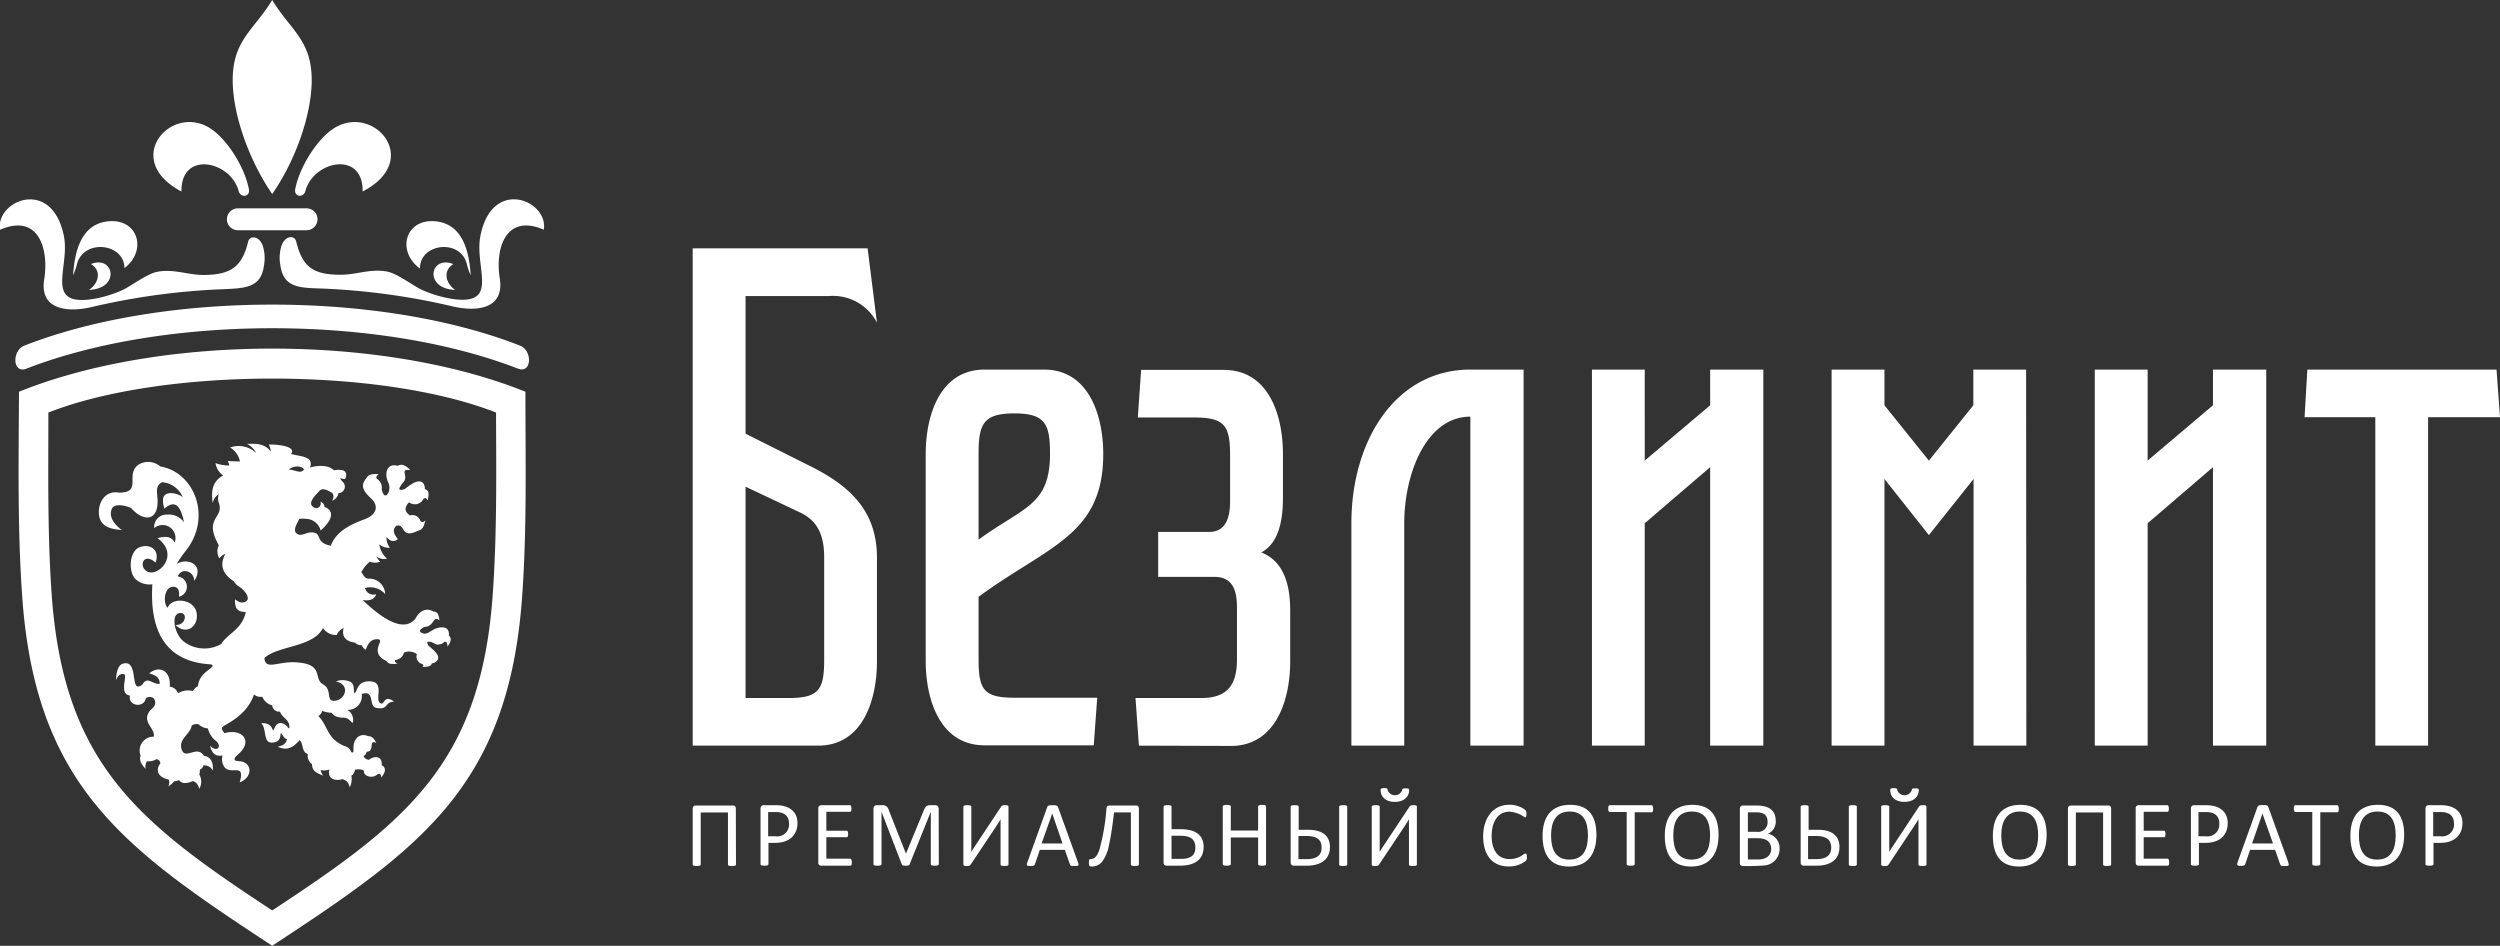 <svg xmlns="http://www.w3.org/2000/svg" width="324.02" height="122.58" viewBox="0 0 324.02 122.58">
  <rect x="0" y="0" width="324.02" height="122.58" fill="#333333" stroke="none"/>
  <defs>
    <style>
      .cls-1 {
        fill: #fff;
        fill-rule: evenodd;
      }
    </style>
  </defs>
  <title>logo</title>
  <g id="Layer_2" data-name="Layer 2">
    <g id="main">
      <g>
        <g>
          <path class="cls-1" d="M30.83,27h8.9a1.42,1.42,0,1,1,0,2.84h-8.9a1.42,1.42,0,0,1,0-2.84ZM35.28,0c-2.36,3.9-5.12,5.19-5.12,10.38,0,4.31,2,10.22,5.12,14.77,3.15-4.55,5.12-10.46,5.12-14.77C40.4,5.19,37.64,3.9,35.28,0ZM47,24.82c.09-5.34-6.37-4-7.42-.06-.25.93-1.5.76-1.32-.22.5-2.8,2.92-6.75,5.3-8.08C48.67,13.63,54.69,20.85,47,24.82Zm11.73,9.4c-3-1.19-3.85,3.22.27,3.35C57.8,36.79,57.32,35.1,58.77,34.22Zm11.75-4.44c.64-3.79-6.73-6.9-8.22.83-.63,3.23,1.37,7.07-.89,8-1.69.74-5.52-.38-7.11-1.26-1.14-.63-2.91-1.94-4.13-2.16-2.16-.39-4,.44-6,.42-3.52,0-4.94-1-5.74-4.31-.23-.92-1.55-.72-1.94.67a5.21,5.21,0,0,0-.11,2.42c.39,2.92,2.57,2.91,5.2,3a89.68,89.68,0,0,1,16.86,2.26c3,.76,7,.64,6.38-3.53C64.15,32.25,65.5,27.61,70.52,29.78Zm-16.09,5c-3-2.25-1.86-6.36,1.89-6.11s4.52,4,4.73,7a7.3,7.3,0,0,1-.5-1.42C59.73,30.92,54.45,31.5,54.43,34.75ZM23.52,24.82c-7.65-4-1.63-11.19,3.44-8.36,2.38,1.33,4.8,5.28,5.3,8.08.18,1-1.08,1.15-1.33.22C29.89,20.84,23.43,19.48,23.52,24.82Zm-11.73,9.4c3-1.19,3.85,3.22-.27,3.35C12.76,36.79,13.24,35.1,11.79,34.22ZM0,29.78c5-2.17,6.36,2.47,5.73,6.43-.66,4.17,3.41,4.29,6.38,3.53A89.68,89.68,0,0,1,29,37.48c2.63-.13,4.81-.12,5.2-3A5.35,5.35,0,0,0,34.1,32c-.39-1.39-1.71-1.59-1.94-.67-.8,3.27-2.23,4.27-5.74,4.31-2.08,0-3.87-.81-6-.42-1.22.22-3,1.53-4.13,2.16-1.59.88-5.42,2-7.12,1.26-2.26-1-.26-4.82-.88-8C6.76,22.88-.6,26,0,29.78Zm16.09,5c3-2.25,1.85-6.36-1.89-6.11s-4.52,4-4.73,7a7.3,7.3,0,0,0,.5-1.42C10.83,30.92,16.11,31.5,16.13,34.75ZM2.89,77.48c-.64-8.86-.47-17.82-.43-26.71,18.52-7.45,47.11-7.45,65.64,0,0,8.89.21,17.85-.44,26.71-1.78,24.57-13.38,32.61-32.38,45.1C16.28,110.09,4.67,102.05,2.89,77.48Zm3.38-24c0,7.91-.13,15.84.44,23.73C8.3,99.12,18.08,106.69,35.28,118c17.2-11.31,27-18.88,28.57-40.8.57-7.89.47-15.82.44-23.73C49.36,47.6,21.2,47.6,6.27,53.47Zm60.89-5.69c-18-7-45.74-7-63.76,0-1.77.68-1.89-2.36-.23-3,18.1-7.08,46.12-7.08,64.22,0C69.05,45.42,68.92,48.46,67.16,47.78Z"/>
          <path class="cls-1" d="M12.85,66.85c-.24-1.47.63-3.35,2.6-3,3.18,0,.51-2.57,2.74-3.76a2.41,2.41,0,0,1,2.59.37c4.44.73,6.78,6.66,3.24,11A13.54,13.54,0,0,0,22.9,73.1c1.39-.89,3.66.1,2.28,2.18-.06-1.36-1.7-1.72-2.14-.57a1.34,1.34,0,0,1,.17,2.63c0-.43.08-1.18-.61-1.28-1.36-.19-1.51,2.18-.86,2.71.48-1.4,3.33-1.19,3.72.56S24.21,82.44,22.75,81c1.36.08,1.63-1.7.52-1.54s-.73,2.63.52,3.67a4.41,4.41,0,0,0,4.88.34c.88-1.42,2.67-1.84,3.19-4.15-1.19,0-1.44-.58-1.4-1.64.42.29.71.51,1.22.36,1-.29.08-1.59-.82-2.09a2,2,0,0,1-.56-.62c-1.43-.92-1.9-2.1-1.08-3.55a1.68,1.68,0,0,0-.79.59,1.79,1.79,0,0,1-.07-1.7c-2.05-3.64.73-3.44,0-5.5a1.63,1.63,0,0,1,0-1.13,1.83,1.83,0,0,0-.8,1.17c-.16-1.43-.17-2.74,1.37-3.59a2.36,2.36,0,0,1-1-1.6,5,5,0,0,0,1.79.31,2.27,2.27,0,0,0-.2-.59c.53.05,1.08.06,1.58.07A2.76,2.76,0,0,0,29.83,58a3.25,3.25,0,0,1,3.37.72A2.67,2.67,0,0,0,32,57.53c.76,0,2.23-.21,3.1,1a2.67,2.67,0,0,0-.26-.91c.56-.05,3.72.12,2.88,1.21,1.15.37,3,.24,2.46,1.77.89-.28,2.37-.39,3.11.36.74-.15,2-.16,1.44,1.14a4.75,4.75,0,0,1-.65-.12,2,2,0,0,0,.45.59.84.84,0,0,1-.65,1.34,1.43,1.43,0,0,1-.81,1c.12-.28.32-.86-.16-1.11s-1.11-.65-1.54-.15S40,65,40.43,65.55s1.26.34,1.13-.54c.28.16.54.44.49.7.69.2,1.73,1.07-.49,3.05a2,2,0,0,0-1.9-1.51,3.47,3.47,0,0,0-.88,0c-.27.65-1,1.6-.16,2,.62.3,1.28-.51,2.26-.16.73.27.11,1.28,2,1.64.72-2,2.89-2.88,4.45-3.46,1.33-.5,1.9-1.6.77-2.67-.9-.84-1.54-1.6-.57-2.67.19-.44.74-.53,1.55-.47-.4.31-.31.42-.24.6a1.32,1.32,0,0,1,.63,1.36,2,2,0,0,0,.27.67c.4.51,1-.65.6-1.52-.57-1.17-.24-2.6,1.23-2.19.55-.4,1.26.15,1.6.55-1.51-.2-.08.79-.95,1.63-.33.42-.48.7-.46.84s.4.1.65,0,1.89-1.72,2.53-.64a1.31,1.31,0,0,1,.12.64c.59.14.55.7.36,1.46-.17-.33-.31-.39-.55-.19a1.22,1.22,0,0,1-1.85.43c-.63.65-.62,1.2.12,1.71a1.07,1.07,0,0,1,1.35.72c.2.16.31.24.65-.09-.2.65-.24,1.17-1,1.36-2.28,1.14-1.57-1.11-2.8-.63-.6.57-.16,1.2.23,1.71-.45.33-.89.42-1.47-.29a2,2,0,0,0,.44,1.4,1.79,1.79,0,0,1-1.38-.46,3.07,3.07,0,0,0,1,1.88,1.76,1.76,0,0,1-1.37-.27,2.35,2.35,0,0,0,.48.66,1.86,1.86,0,0,1-1.33,0c-.85.66-1,1.31-1.13,1.32.21.22.39.85.93.88a2.06,2.06,0,0,1,2.18,2,2.56,2.56,0,0,0-2.62-.79,1.14,1.14,0,0,0,1.47.8c-.25.75-1,.89-1.77.75,1.87,1.8,5.1,4.49,6.83,2.45.66-1.32,1.73-1.37,2.32-.95.55,0,.73.38.8,1.15-.87-.71-.65.81-1.89.83-.8.38-.66.59-.52.7.95.7,1.46-.8,2.95-.61.56.07.74.5.69,1.06.35.25.32.81-.19,1.41,0-.87-.39-.65-.6-.43-1,.48-1-.18-1.85-.2-.23,0-.18.16-.05.44.35.44,1.88,1.33,1.07,2.12a1.14,1.14,0,0,1-.59.25c-.11.41-.55.46-1.28.45.15,0,.28-.16.07-.36a1,1,0,0,1-.73-1.28,1.64,1.64,0,0,0-1.68-.2,1.25,1.25,0,0,1-1.12.95c-.13.2,0,.3.3.46-.56.09-1.22.13-1.43-.33-1.08-.45-1.23-1.15-1.11-1.7.14-.71.69-1.2-.3-1.11-.73.06-1.07.75-1.28,1.35a.89.89,0,0,1-.5-.59,1.16,1.16,0,0,1-.91-.33c-1.17-.16-1.75-.77-1.46-1.89a1.65,1.65,0,0,0-.9.9,2,2,0,0,1-1.78-.91c-1.26,2.53-5.84,2.27-7.59,3.89.13,1.72,1.87.3,4.42.59C42,86.17,40.6,88,41.87,88.7s.29,2.22,1.5,2.13c1.37-.11,2.12-2.06.17-2.52a2.45,2.45,0,0,1,1.87.06c.63.36.34,1.16.55,1.49.4-.27.28-1.66,2.08-1.55s.55,2.31,1.2,2.79.42-1.2,1.84-.17c-1.31.08-.67,1.11-2.3.82-1.08-.19-.11-2.36-1.9-1.81A1.78,1.78,0,0,1,45,92a1.46,1.46,0,0,1,.7,1.72c-1-1.06-1-.51-2-.81a1.21,1.21,0,0,1-.69-.52,4.13,4.13,0,0,1-1.26-.26,1,1,0,0,1-.49.67c1.31,1.36,1.07,2.89,3.35,3.88a1.26,1.26,0,0,1,.92.8c.64.31-.14-.94.77-1.89a1.21,1.21,0,0,1,1.38-.18c.48,0,.76.21,1.09.88-1.09-.52-.1,1.14-1.26,1.14a.64.64,0,0,1-.4.56.85.85,0,0,0,.73.49c.31-.36,1.75-.78,1.63.69.72.41.37,1.06-.06,1.61,0-.51-.26-.54-.49-.43-.54.59-1.82.32-1.75-.44-.25-.26-.82-.21-1.17-.15a1,1,0,0,1-.46.78,2.44,2.44,0,0,1-.2,1.5c-.27-.91-.57-.86-.92-1.06-1.38.38-2-.37-1.72-1.25a1.92,1.92,0,0,1-1.14.07,1.7,1.7,0,0,0,.33.74c-.77-.34-1.48-.57-1.44-1.49a1.35,1.35,0,0,1-.56-1.31c-.88-.36-.51-1.35-1.07-1.81-1.12,1.36-2,1.21-2.82.86.56-.17,1-.24,1.2-1-.39,0-.65-.75-.8-.78-.1.27.06,1.1-1,1.23-1.42.19-.76-1.84-1.55-2.49,1.37-.16,1.44.9,1.57.91s.2-1,1-.94,1.08,1.08,1.09.51c0-1-.91-1.15-1.23-2a.89.89,0,0,1-1-.81A1.85,1.85,0,0,1,34,90.3,1.27,1.27,0,0,1,32.92,90c-1,3-4,3.91-4.14,4.31-.09.21.16.51.31.72,2.25-.67,3.82,1,1.75,2.76-.55.47-.65.84.08.86,1.8.06,1.92,2.07.15,2.75.74-2.64-1.1-.87-2-2a1.83,1.83,0,0,1-.23-1.49c-1,.19-1.4-.38-1.62-1.26.87.91,1.61.13.8-.59a3,3,0,0,1-1.08-1.65,2,2,0,0,1-1.2-.53,1.11,1.11,0,0,0-.89.15c-.16,1.13-1.77,1.73-1.3,3.12s2-.63,2.86.8c1.18.16,1.21,1.31,1.18,1.93a1.26,1.26,0,0,0-1.22-.68.75.75,0,0,1-.47.54,1.73,1.73,0,0,1-.07.64,1.85,1.85,0,0,1,0,1.85c-.2-.66-.42-.83-.82-1-.64.27-1.41.46-1.81-.12a1.88,1.88,0,0,1-.63.15,3.36,3.36,0,0,1-.74.67,1.53,1.53,0,0,0,.07-.88c-1.54-.33-1.74-1.27-1.11-2.13a.58.58,0,0,0-.5-.53,2,2,0,0,1-1.25.27,1.44,1.44,0,0,0-.17,1c-.42-.49-.89-1-.65-1.74a1.79,1.79,0,0,1,1.72-2.44c.18-1.16-1.67-1.89-.47-3.42.46-.38.93-.86.44-1.57a.88.88,0,0,0-1,0c-.26,1.36-2.38,1-2.06-.34-1.53-.18-.2-2.69-.81-2.78s-.81.37-1,.76c.06-1.63.57-2,.8-2.08,2.3-.81.84,4.13,2.63,2.66.63-1.13,1.26,0,2.22-.07.06-.86-.61-1.17-1.36-1.35C20.7,86.13,22.19,87,22,89a1.27,1.27,0,0,1,1.07.85A2.47,2.47,0,0,1,25,89.57a1.44,1.44,0,0,1,.66-.63c.15-2,2.57-2.44,1.71-2.83-5.95-.31-8-4.37-7.62-10.38a2.68,2.68,0,0,1-2-.52c-1.17-.79-1.08-3.77.36-4.29s2.63.43,2.05,2c-1.47-1.32-2.15.27-1.3,1,1.35,1.23,4.67-1.9,1.55-4.17.5-.13,1.73-.49,2.22.58a1.67,1.67,0,0,0-2.64-1.88,1.58,1.58,0,0,1,1.62-1.75,2.4,2.4,0,0,1,2.24,1c-.31-1.5-.88-3.24-2.53-1.78a2.66,2.66,0,0,1-.16-1.4c.26-.91,1.77-.67,2.52-.09A3.16,3.16,0,0,0,21,62.5c-.76.4-.69,1.07-.61,1.84.33,3.32-1.79,3.34-3.41,1.5-.82-.37-2.17-.62-2.49.12-.49,1.15.55,2.2,1.31,2.74C14.8,68.59,13.11,68.49,12.85,66.85Zm26.57-6c-.41-.6-1.49-.43-2,0C38.35,60.91,39,61.49,39.42,60.81Z"/>
        </g>
        <path class="cls-1" d="M106.82,72.27c0-2.56-.63-4.67-3.1-5.84l-7.09-3.35V90.47h5.56c4,0,4.63-1.12,4.63-5ZM96.63,56.21l8.48,4.25c5.07,2.55,8.55,5.78,8.55,11.81V85.73c0,4.87-1.77,10.91-7.63,10.91H89.78V32.19h22.67l1.21,9.63a6.4,6.4,0,0,0-6.19-3.45H96.63Zm30.2,21.14v8.08c0,3.92.63,5,4.62,5h10.76l-.45,6.17H127.62c-5.87,0-7.64-6.06-7.64-10.93V58.83c0-4.87,1.77-10.93,7.64-10.93h7.69c5.86,0,7.68,6.05,7.68,10.93C143,69.4,135.84,70.73,126.83,77.35Zm0-7.41c5.73-4.2,9.26-4.38,9.26-11.11,0-3.85-.59-5.25-4.62-5.25s-4.64,1.38-4.64,5.25Zm20.78,26.7-.44-6.17h8.53c3.44,0,4.62-1.77,4.62-5v-6.7c0-2.09-.45-4-2.91-4h-7.3V68.94h6.62c2.31,0,2.7-2.16,2.7-4V59.11c0-3.89-.63-5-4.62-5h-7.34l.43-6.17h10.69c5.93,0,7.69,6,7.69,10.91v5.5c0,2.5-.3,5.92-2.81,7.25,3.1,1.19,3.75,4.57,3.75,7.52v6.63c0,4.89-1.82,10.93-7.69,10.93Zm49.86,0h-6.9V54c-5.71,0-8.57,7.39-8.57,13.85V96.64h-6.85V67.84c0-10.83,5.79-19.94,15.42-19.94h6.9Zm15.7,0h-6.84V47.9h6.84V59.7l8.48-7.17V47.9h6.89V96.64h-6.89V60.55l-8.48,7.27Zm49.46,0h-6.84V62.08L250,69.35l-5.76-7.27V96.64h-6.85V47.9h6.85v4.63L250,59.7l5.76-7.17V47.9h6.84Zm15.72,0H271.5V47.9h6.85V59.7l8.47-7.17V47.9h6.9V96.64h-6.9V60.55l-8.47,7.27ZM323.57,47.9l.45,6.17H314.7V96.64h-6.84V54.07h-9.17l.36-6.17Z"/>
        <g>
          <path class="cls-1" d="M95.39,112.05c0,.18-.33.19-.52.19s-.52,0-.52-.19V105.3H90.82v6.75c0,.18-.33.19-.52.19s-.52,0-.52-.19v-7.23a.37.37,0,0,1,.38-.42H95c.22,0,.37.13.37.42Z"/>
          <path class="cls-1" d="M103.36,106.68c0,1.49-1,2.56-2.87,2.56H99.6V112c0,.19-.33.2-.51.2s-.52,0-.52-.2v-7.19a.4.4,0,0,1,.41-.45h1.67C102.53,104.4,103.36,105.38,103.36,106.68Zm-1.09.09c0-.92-.51-1.52-1.71-1.52h-1v3.14h.94A1.54,1.54,0,0,0,102.27,106.77Z"/>
          <path class="cls-1" d="M110.4,111.77c0,.18,0,.43-.21.43h-3.74a.37.37,0,0,1-.39-.42v-7a.38.38,0,0,1,.39-.42h3.7c.18,0,.2.26.2.44s0,.42-.2.42H107.1v2.45h2.62c.18,0,.2.25.2.43s0,.41-.2.41H107.1v2.78h3.09C110.38,111.33,110.4,111.58,110.4,111.77Z"/>
          <path class="cls-1" d="M121.68,112c0,.19-.33.2-.52.2s-.52,0-.52-.2v-6.79h0l-2.75,6.82c0,.16-.33.17-.5.17s-.46,0-.51-.17l-2.63-6.82h0V112c0,.19-.33.2-.53.2s-.51,0-.51-.2v-7.17a.42.42,0,0,1,.43-.47h.64a.81.81,0,0,1,.91.63l2.23,5.65h0l2.32-5.63c.2-.53.44-.65.8-.65h.67a.43.43,0,0,1,.45.47Z"/>
          <path class="cls-1" d="M130.71,112.05c0,.18-.31.19-.52.19s-.51,0-.51-.19v-5.12c0-.23,0-.52,0-.75h0c-.16.28-.32.52-.49.8l-3.38,5.07c-.12.17-.22.19-.5.19s-.45,0-.45-.21v-7.48c0-.18.33-.19.51-.19s.52,0,.52.19v5.15c0,.29,0,.46,0,.71h0c.27-.43.32-.53.5-.79l3.37-5.08c.1-.16.26-.18.49-.18s.46,0,.46.2Z"/>
          <path class="cls-1" d="M139.74,111.83c.13.38,0,.41-.46.41s-.51,0-.6-.19l-.67-1.9h-3.24l-.64,1.87c-.07.22-.29.22-.57.22-.43,0-.57,0-.43-.41l2.61-7.25c.08-.22.33-.22.67-.22s.63,0,.71.22l2.62,7.25Zm-3.36-6.39h0L135,109.32h2.71Z"/>
          <path class="cls-1" d="M147.61,112.05c0,.18-.33.19-.52.19s-.52,0-.52-.19v-6.76h-2.18c-.16,1.34-.37,3-.67,4.3a5.06,5.06,0,0,1-.9,2.13,1.73,1.73,0,0,1-1.44.58c-.22,0-.25-.23-.25-.45s0-.42.12-.49.73.2,1.22-1.15a27.61,27.61,0,0,0,.93-5.35c0-.27.11-.46.39-.46h3.46c.25,0,.36.17.36.42Z"/>
          <path class="cls-1" d="M156,109.76c0,1.41-.86,2.44-3.07,2.44h-1.72a.38.38,0,0,1-.4-.42v-7.23c0-.18.32-.19.52-.19s.51,0,.51.19v2.92H153C155.17,107.47,156,108.41,156,109.76Zm-1.07.1c0-1.25-.85-1.54-2-1.54h-1.09v3H153C154.12,111.33,154.93,111,154.93,109.86Z"/>
          <path class="cls-1" d="M164.09,112c0,.19-.32.2-.51.2s-.52,0-.52-.2v-3.46h-3.54V112c0,.19-.33.2-.52.2s-.52,0-.52-.2v-7.48c0-.19.33-.2.52-.2s.52,0,.52.2v3.12h3.54v-3.12c0-.19.32-.2.52-.2s.51,0,.51.2Z"/>
          <path class="cls-1" d="M174.61,112.05c0,.18-.33.19-.52.19s-.52,0-.52-.19v-7.5c0-.18.33-.19.52-.19s.52,0,.52.19Zm-2.24-2.28c0,1.38-.87,2.43-3.06,2.43h-1.62a.39.39,0,0,1-.41-.42v-7.23c0-.18.33-.19.52-.19s.52,0,.52.19v3h1.08C171.56,107.5,172.37,108.47,172.37,109.77Zm-1.08.1c0-1.19-.81-1.52-2-1.52h-1v3h1.06C170.77,111.35,171.29,110.75,171.29,109.87Z"/>
          <path class="cls-1" d="M197.89,111.1a.58.58,0,0,1-.15.49,3.51,3.51,0,0,1-2.2.71c-2.26,0-3.31-1.65-3.31-3.9s1.17-4.1,3.43-4.1a3.44,3.44,0,0,1,2,.65c.1.1.18.17.18.54,0,.17,0,.46-.19.46a3.92,3.92,0,0,0-2-.75c-1.64,0-2.32,1.5-2.32,3.14s.65,3,2.34,3a2.92,2.92,0,0,0,1.81-.62C197.85,110.5,197.89,110.69,197.89,111.1Z"/>
          <path class="cls-1" d="M206.91,108.21c0,2.44-1.12,4.1-3.57,4.1s-3.41-1.55-3.41-4,1.15-4,3.57-4S206.91,105.79,206.91,108.21Zm-1.1.07c0-1.79-.58-3.1-2.37-3.1s-2.41,1.35-2.41,3.09.54,3.14,2.37,3.14S205.81,110.05,205.81,108.28Z"/>
          <path class="cls-1" d="M214.26,104.84c0,.19,0,.44-.2.44h-2.19V112c0,.19-.33.2-.52.2s-.52,0-.52-.2v-6.76h-2.19c-.18,0-.2-.25-.2-.44s0-.44.2-.44h5.42C214.24,104.4,214.26,104.66,214.26,104.84Z"/>
          <path class="cls-1" d="M222.74,108.21c0,2.43-1.11,4.1-3.56,4.1s-3.41-1.53-3.41-4,1.15-4,3.57-4S222.74,105.81,222.74,108.21Zm-1.1.07c0-1.79-.57-3.1-2.37-3.1s-2.4,1.35-2.4,3.09.53,3.14,2.36,3.14S221.64,110.05,221.64,108.28Z"/>
          <path class="cls-1" d="M230.65,110a2.14,2.14,0,0,1-1.94,2.17,27.39,27.39,0,0,1-2.82.07.37.37,0,0,1-.39-.42v-7a.38.38,0,0,1,.39-.42h1.77c1.84,0,2.49.82,2.49,2a1.71,1.71,0,0,1-1,1.66A1.89,1.89,0,0,1,230.65,110Zm-1.56-3.49c0-.93-.56-1.23-1.48-1.23h-1.07v2.53h1.18A1.22,1.22,0,0,0,229.09,106.47Zm.47,3.55c0-.86-.5-1.42-1.78-1.42h-1.24v2.75H228C229.05,111.35,229.56,110.78,229.56,110Z"/>
          <path class="cls-1" d="M240.66,112.05c0,.18-.32.19-.52.19s-.52,0-.52-.19v-7.5c0-.18.33-.19.52-.19s.52,0,.52.19Zm-2.25-2.28c0,1.39-.85,2.43-3,2.43h-1.63a.38.38,0,0,1-.4-.42v-7.23c0-.18.33-.19.52-.19s.51,0,.51.19v3h1.08C237.6,107.5,238.41,108.47,238.41,109.77Zm-1.07.1c0-1.17-.82-1.52-2-1.52h-1v3h1.07C236.81,111.35,237.34,110.75,237.34,109.87Z"/>
          <path class="cls-1" d="M249.69,112.05c0,.18-.31.19-.52.19s-.52,0-.52-.19v-5.12c0-.23,0-.52,0-.75h0c-.17.28-.34.56-.5.8l-3.37,5.07c-.12.17-.22.19-.5.19s-.46,0-.46-.21v-7.48c0-.18.33-.19.52-.19s.52,0,.52.19v5.15a5.16,5.16,0,0,1,0,.71h0c.27-.43.32-.53.5-.79l3.36-5.08c.11-.16.27-.18.5-.18s.46,0,.46.2Zm-1-9.68c0,1-.79,1.56-1.85,1.56s-1.85-.52-1.85-1.56c0-.2.2-.22.47-.22s.44,0,.44.26a1,1,0,0,0,1.88,0c0-.21.17-.23.41-.23S248.68,102.16,248.68,102.37Z"/>
          <path class="cls-1" d="M265.26,108.21c0,2.42-1.11,4.1-3.56,4.1s-3.41-1.52-3.41-4,1.17-4,3.56-4S265.26,105.81,265.26,108.21Zm-1.1.07c0-1.79-.58-3.1-2.37-3.1s-2.41,1.36-2.41,3.09.54,3.14,2.37,3.14S264.16,110,264.16,108.28Z"/>
          <path class="cls-1" d="M273.62,112.05c0,.18-.32.19-.52.19s-.52,0-.52-.19V105.3h-3.53v6.75c0,.18-.33.19-.51.19s-.52,0-.52-.19v-7.23c0-.28.15-.42.37-.42h4.87c.22,0,.36.13.36.42Z"/>
          <path class="cls-1" d="M281.14,111.77c0,.18,0,.43-.21.43h-3.74a.38.38,0,0,1-.39-.42v-7a.38.38,0,0,1,.39-.42h3.7c.18,0,.21.26.21.44s0,.42-.21.42h-3.05v2.45h2.62c.18,0,.2.25.2.43s0,.41-.2.41h-2.62v2.78h3.09C281.12,111.33,281.14,111.58,281.14,111.77Z"/>
          <path class="cls-1" d="M288.73,106.68c0,1.47-.94,2.56-2.87,2.56H285V112c0,.19-.33.2-.52.2s-.52,0-.52-.2v-7.19a.4.4,0,0,1,.41-.45H286C287.89,104.4,288.73,105.37,288.73,106.68Zm-1.09.09c0-1.06-.63-1.52-1.7-1.52h-1v3.14h.93A1.54,1.54,0,0,0,287.64,106.77Z"/>
          <path class="cls-1" d="M296.59,111.83c.14.39,0,.41-.45.41s-.53,0-.6-.19l-.67-1.9h-3.24L291,112c-.08.22-.3.22-.58.22s-.57,0-.43-.41l2.61-7.25c.09-.22.33-.22.68-.22s.62,0,.7.22l2.62,7.25Zm-3.36-6.39h0l-1.34,3.88h2.71Z"/>
          <path class="cls-1" d="M303.12,104.84c0,.19,0,.44-.2.44h-2.19V112c0,.19-.33.2-.52.2s-.52,0-.52-.2v-6.76H297.5c-.18,0-.2-.25-.2-.44s0-.44.2-.44h5.42C303.11,104.4,303.12,104.66,303.12,104.84Z"/>
          <path class="cls-1" d="M311.6,108.21c0,2.43-1.11,4.1-3.56,4.1s-3.41-1.53-3.41-4,1.15-4,3.57-4S311.6,105.81,311.6,108.21Zm-1.1.07c0-1.79-.57-3.1-2.36-3.1s-2.41,1.35-2.41,3.09.53,3.14,2.36,3.14S310.5,110.05,310.5,108.28Z"/>
          <path class="cls-1" d="M319.15,106.68c0,1.47-.94,2.56-2.87,2.56h-.88V112c0,.19-.33.2-.52.2s-.52,0-.52-.2v-7.19a.4.4,0,0,1,.41-.45h1.67C318.33,104.4,319.15,105.38,319.15,106.68Zm-1.09.09c0-1.07-.64-1.52-1.7-1.52h-1v3.14h.93A1.54,1.54,0,0,0,318.06,106.77Z"/>
          <path class="cls-1" d="M183.64,112.05c0,.18-.31.19-.52.19s-.51,0-.51-.19v-5.12c0-.23,0-.52,0-.75h0c-.16.28-.34.56-.49.8l-3.38,5.07c-.12.17-.22.19-.5.19s-.45,0-.45-.21v-7.48c0-.18.33-.19.51-.19s.52,0,.52.19v5.15c0,.3,0,.47,0,.71h0c.27-.43.32-.53.5-.79l3.37-5.08c.1-.16.26-.18.49-.18s.46,0,.46.2Zm-1-9.68c0,1-.79,1.56-1.85,1.56s-1.85-.52-1.85-1.56c0-.2.2-.22.48-.22s.43,0,.43.26a1,1,0,0,0,1.88,0c0-.21.17-.23.42-.23S182.63,102.16,182.63,102.37Z"/>
        </g>
      </g>
    </g>
  </g>
</svg>
